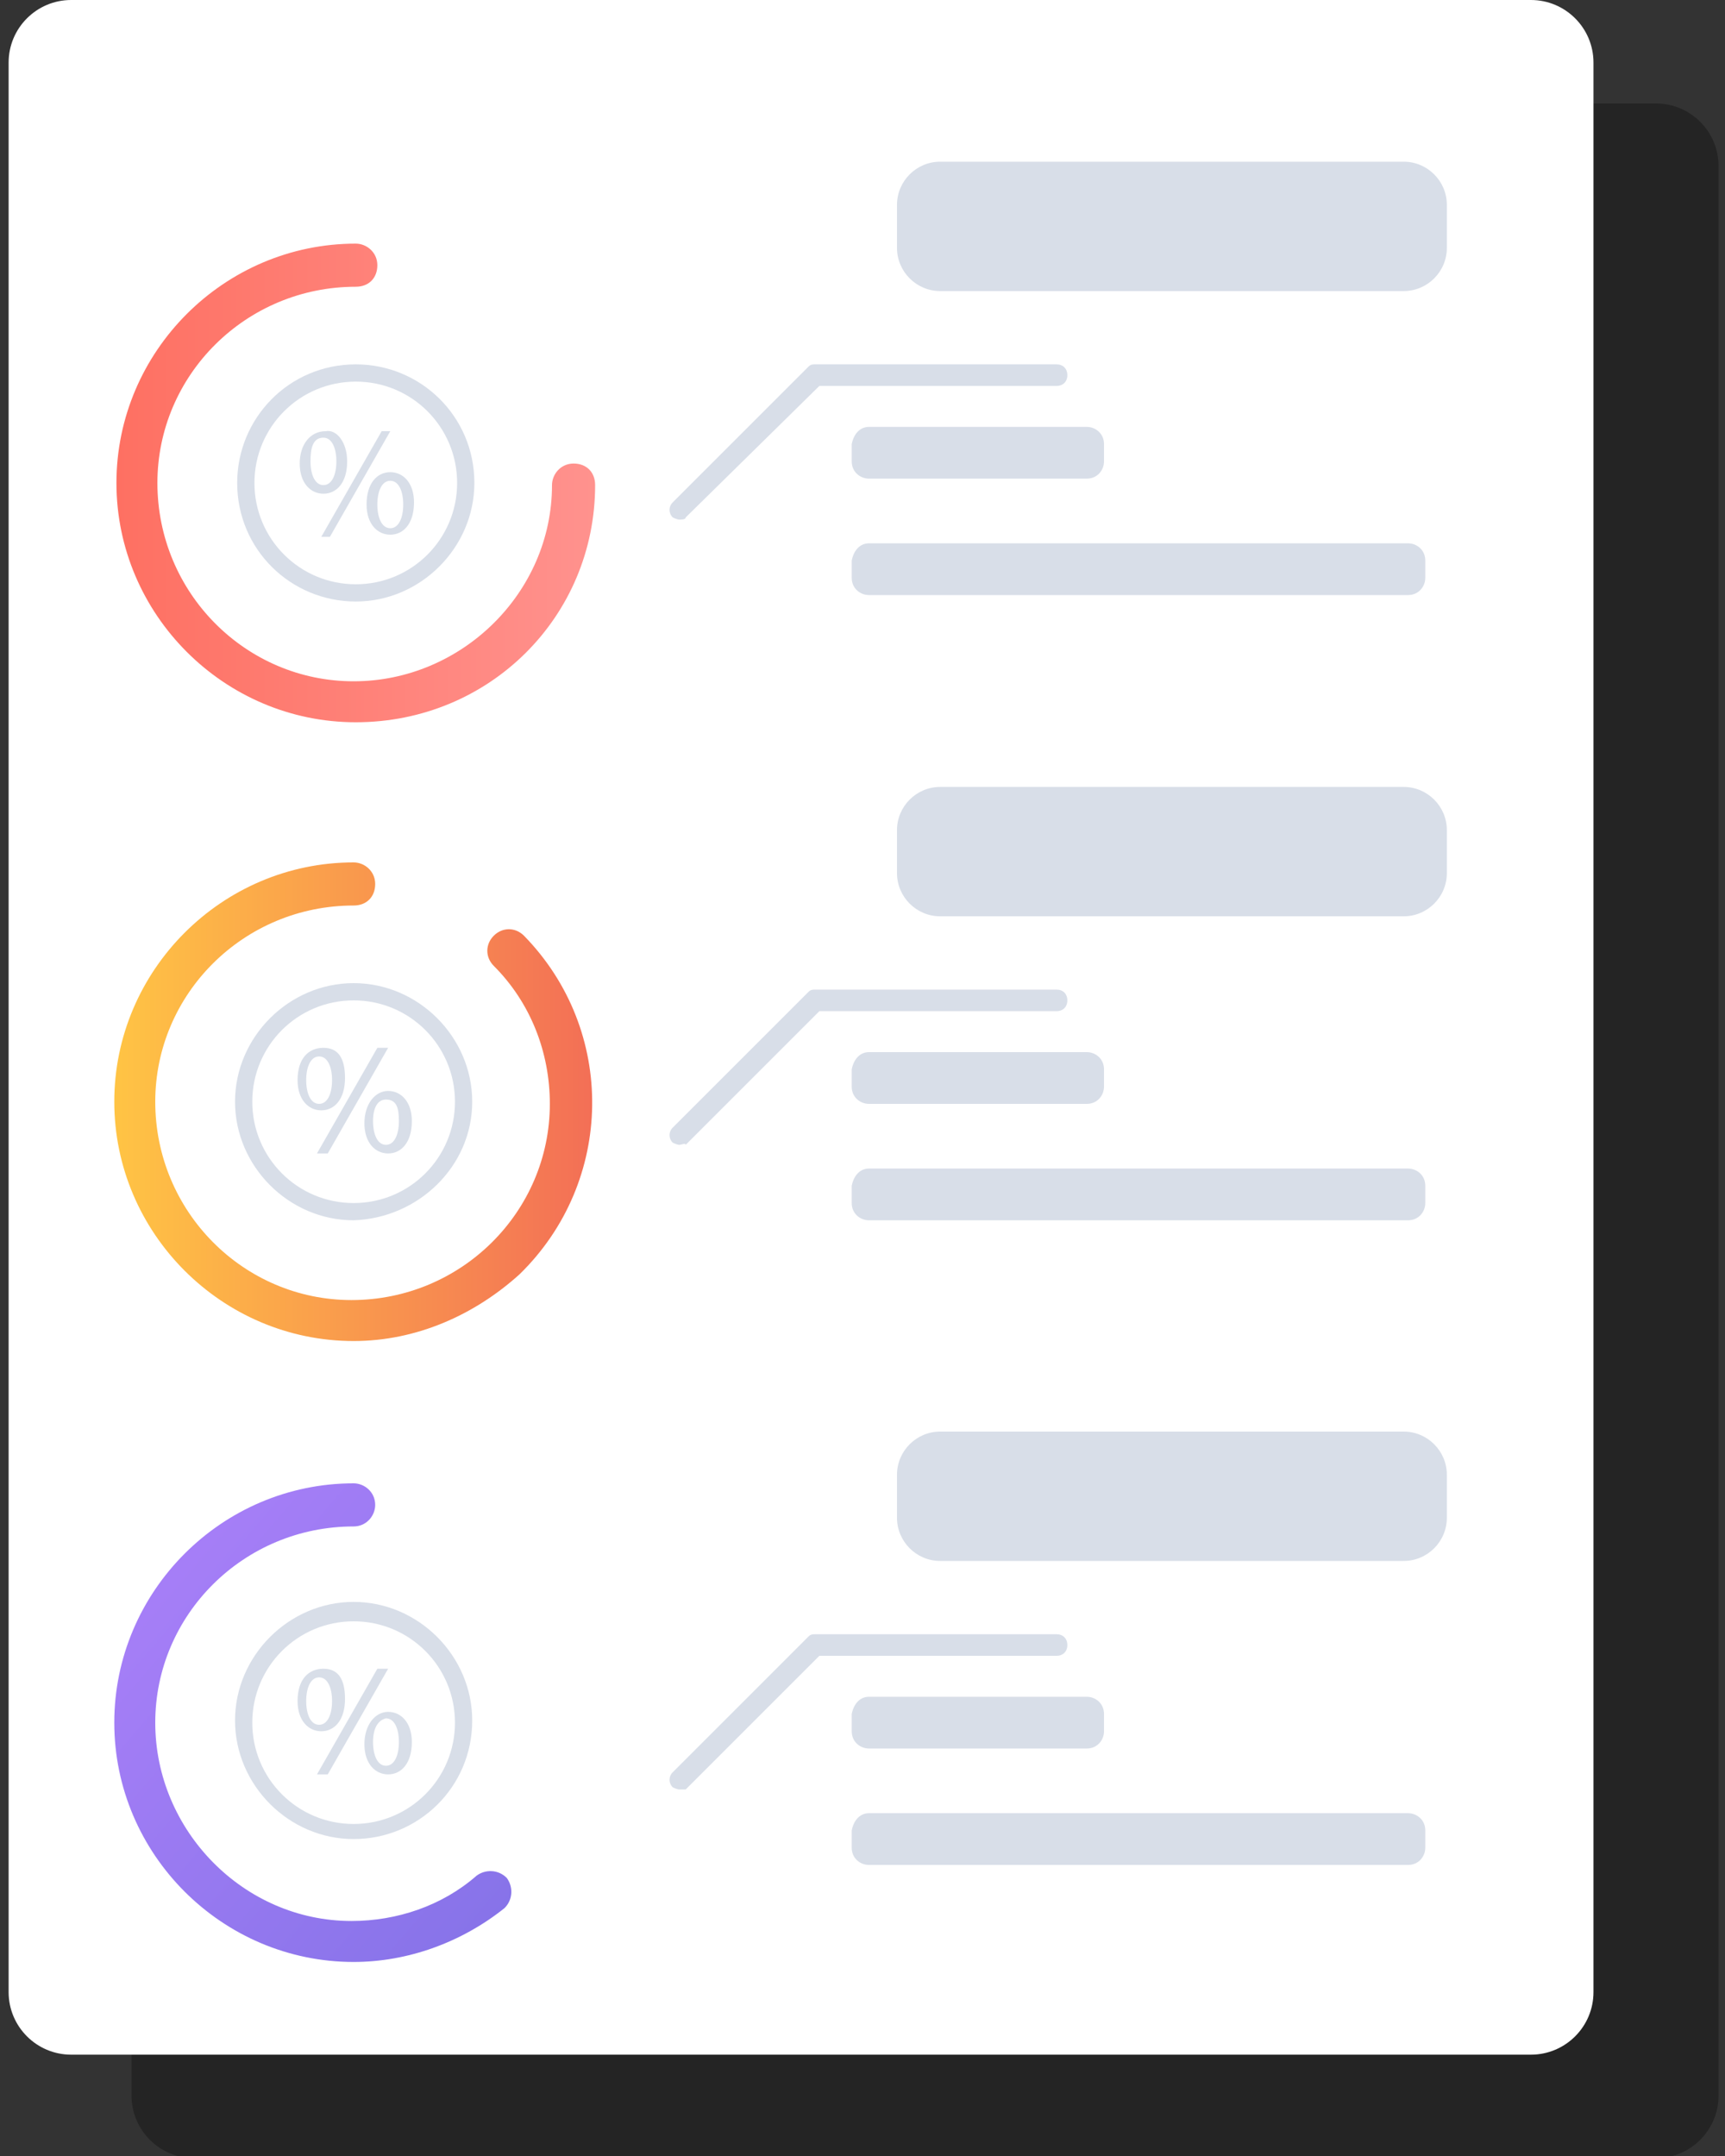 <?xml version="1.0" encoding="utf-8"?>
<!-- Generator: Adobe Illustrator 25.3.1, SVG Export Plug-In . SVG Version: 6.00 Build 0)  -->
<svg version="1.1" id="圖層_1" xmlns="http://www.w3.org/2000/svg" xmlns:xlink="http://www.w3.org/1999/xlink" x="0px" y="0px"
	 viewBox="0 0 80 100" style="enable-background:new 0 0 80 100;" xml:space="preserve">
<rect x="0" y="0" width="80" height="100" fill="#333333" stroke="none"/>
<style type="text/css">
	.st0{opacity:0.3;}
	.st1{fill:#FFFFFF;}
	.st2{fill:#D8DEE8;}
	.st3{fill:url(#SVGID_1_);}
	.st4{fill:url(#SVGID_2_);}
	.st5{fill:url(#SVGID_3_);}
</style>
<g id="圖層_2_1_">
	<g id="artwork">
		<g>
			<path class="st0" d="M9,4.8h67.8c1.6,0,2.9,1.3,2.9,2.9v89.5c0,1.6-1.3,2.9-2.9,2.9H9c-1.6,0-2.9-1.3-2.9-2.9V7.6
				C6.1,6,7.4,4.8,9,4.8z"/>
			<path class="st1" d="M3.3,0H71c1.6,0,2.9,1.3,2.9,2.9v89.5c0,1.6-1.3,2.9-2.9,2.9H3.3c-1.6,0-2.9-1.3-2.9-2.9V2.9
				C0.4,1.3,1.7,0,3.3,0z"/>
			<path class="st2" d="M16.5,27.9c-3,0-5.5-2.4-5.5-5.5c0-3,2.4-5.5,5.5-5.5c3,0,5.5,2.4,5.5,5.5c0,0,0,0,0,0
				C22,25.4,19.5,27.9,16.5,27.9z M16.5,17.7c-2.6,0-4.7,2.1-4.7,4.7s2.1,4.7,4.7,4.7s4.7-2.1,4.7-4.7
				C21.2,19.8,19.1,17.7,16.5,17.7L16.5,17.7z"/>
			
				<linearGradient id="SVGID_1_" gradientUnits="userSpaceOnUse" x1="5.429" y1="78.717" x2="27.624" y2="78.717" gradientTransform="matrix(1 0 0 -1 0 101.14)">
				<stop  offset="0" style="stop-color:#FE7062"/>
				<stop  offset="1" style="stop-color:#FF928E"/>
			</linearGradient>
			<path class="st3" d="M16.5,33.5c-6.1,0-11.1-5-11.1-11.1c0-6.1,5-11.1,11.1-11.1c0.5,0,1,0.4,1,1s-0.4,1-1,1
				c-5.1,0-9.2,4.1-9.2,9.1c0,5.1,4.1,9.2,9.1,9.2s9.2-4.1,9.2-9.1c0,0,0,0,0,0c0-0.5,0.4-1,1-1s1,0.4,1,1
				C27.6,28.6,22.7,33.5,16.5,33.5z"/>
			<path class="st2" d="M16.1,21.4c0,1-0.5,1.5-1.1,1.5s-1.1-0.5-1.1-1.4s0.5-1.5,1.2-1.5C15.6,19.9,16.1,20.5,16.1,21.4z
				 M14.4,21.4c0,0.6,0.2,1.1,0.6,1.1s0.6-0.5,0.6-1.1c0-0.6-0.2-1.1-0.6-1.1C14.5,20.3,14.4,20.8,14.4,21.4z M14.9,24.9l2.8-4.9
				h0.4l-2.8,4.9H14.9z M19.2,23.3c0,1-0.5,1.5-1.1,1.5c-0.6,0-1.1-0.5-1.1-1.4c0-1,0.5-1.5,1.1-1.5S19.2,22.4,19.2,23.3L19.2,23.3z
				 M17.5,23.4c0,0.6,0.2,1.1,0.6,1.1s0.6-0.5,0.6-1.1c0-0.6-0.2-1.1-0.6-1.1S17.5,22.8,17.5,23.4L17.5,23.4z"/>
			<path class="st2" d="M16.4,56.6c-3,0-5.5-2.5-5.5-5.5s2.5-5.5,5.5-5.5s5.5,2.5,5.5,5.5C21.9,54.1,19.4,56.5,16.4,56.6z
				 M16.4,46.4c-2.6,0-4.7,2.1-4.7,4.7c0,2.6,2.1,4.7,4.7,4.7s4.7-2.1,4.7-4.7l0,0C21.1,48.5,19,46.4,16.4,46.4z"/>
			
				<linearGradient id="SVGID_2_" gradientUnits="userSpaceOnUse" x1="5.276" y1="50.068" x2="27.469" y2="50.068" gradientTransform="matrix(1 0 0 -1 0 101.14)">
				<stop  offset="0" style="stop-color:#FFC444"/>
				<stop  offset="1" style="stop-color:#F36F56"/>
			</linearGradient>
			<path class="st4" d="M16.4,62.2c-6.1,0-11.1-5-11.1-11.1c0-6.1,5-11.1,11.1-11.1c0.5,0,1,0.4,1,1s-0.4,1-1,1
				c-5.1,0-9.2,4.1-9.2,9.1c0,5.1,4.1,9.2,9.1,9.2c5.1,0,9.2-4.1,9.2-9.1c0-2.4-0.9-4.7-2.6-6.4c-0.4-0.4-0.4-1,0-1.4s1-0.4,1.4,0
				c4.3,4.4,4.2,11.4-0.2,15.7C22,61,19.3,62.2,16.4,62.2z"/>
			<path class="st2" d="M16,50c0,1-0.5,1.5-1.1,1.5s-1.1-0.5-1.1-1.4c0-1,0.5-1.5,1.2-1.5S16,49.1,16,50z M14.2,50.1
				c0,0.6,0.2,1.1,0.6,1.1s0.6-0.5,0.6-1.1c0-0.6-0.2-1.1-0.6-1.1S14.2,49.5,14.2,50.1z M14.7,53.5l2.8-4.9H18l-2.8,4.9H14.7z
				 M19.1,52c0,1-0.5,1.5-1.1,1.5s-1.1-0.5-1.1-1.4s0.5-1.5,1.1-1.5C18.6,50.6,19.1,51.1,19.1,52z M17.3,52c0,0.6,0.2,1.1,0.6,1.1
				s0.6-0.5,0.6-1.1S18.4,51,17.9,51C17.5,51,17.3,51.4,17.3,52L17.3,52z"/>
			<path class="st2" d="M16.4,85.3c-3,0-5.5-2.5-5.5-5.5c0-3,2.5-5.5,5.5-5.5s5.5,2.5,5.5,5.5C21.9,82.9,19.4,85.3,16.4,85.3z
				 M16.4,75.2c-2.6,0-4.7,2.1-4.7,4.7c0,2.6,2.1,4.7,4.7,4.7s4.7-2.1,4.7-4.7l0,0C21.1,77.3,19,75.2,16.4,75.2z"/>
			
				<linearGradient id="SVGID_3_" gradientUnits="userSpaceOnUse" x1="4.795" y1="29.586" x2="44.78" y2="-4.614" gradientTransform="matrix(1 0 0 -1 0 101.14)">
				<stop  offset="0" style="stop-color:#AA80F9"/>
				<stop  offset="1" style="stop-color:#6165D7"/>
			</linearGradient>
			<path class="st5" d="M16.4,91c-6.1,0-11.1-5-11.1-11.1c0-6.1,5-11.1,11.1-11.1c0.5,0,1,0.4,1,1c0,0.5-0.4,1-1,1
				c-5.1,0-9.2,4.1-9.2,9.1s4.1,9.2,9.1,9.2c2.1,0,4.2-0.7,5.8-2.1c0.4-0.3,1-0.3,1.4,0.1c0.3,0.4,0.3,1-0.1,1.4
				C21.4,90.1,18.9,91,16.4,91z"/>
			<path class="st2" d="M16,78.8c0,1-0.5,1.5-1.1,1.5s-1.1-0.5-1.1-1.4c0-1,0.5-1.5,1.2-1.5S16,77.9,16,78.8z M14.2,78.9
				c0,0.6,0.2,1.1,0.6,1.1s0.6-0.5,0.6-1.1s-0.2-1.1-0.6-1.1S14.2,78.3,14.2,78.9z M14.7,82.3l2.8-4.9H18l-2.8,4.9H14.7z M19.1,80.8
				c0,1-0.5,1.5-1.1,1.5s-1.1-0.5-1.1-1.4s0.5-1.5,1.1-1.5C18.6,79.4,19.1,79.9,19.1,80.8z M17.3,80.8c0,0.6,0.2,1.1,0.6,1.1
				s0.6-0.5,0.6-1.1c0-0.6-0.2-1.1-0.6-1.1C17.5,79.8,17.3,80.2,17.3,80.8L17.3,80.8z"/>
			<path class="st2" d="M31.5,24.1c-0.1,0-0.3-0.1-0.3-0.1c-0.2-0.2-0.2-0.5,0-0.7c0,0,0,0,0,0l6.3-6.3c0.1-0.1,0.2-0.1,0.3-0.1H49
				c0.3,0,0.5,0.2,0.5,0.5c0,0.3-0.2,0.5-0.5,0.5H38L31.8,24C31.8,24.1,31.6,24.1,31.5,24.1z"/>
			<path class="st2" d="M43.6,7.5h21.5c1.1,0,2,0.9,2,2v2c0,1.1-0.9,2-2,2H43.6c-1.1,0-2-0.9-2-2v-2C41.6,8.4,42.5,7.5,43.6,7.5z"/>
			<path class="st2" d="M40.3,19.8h10.1c0.4,0,0.8,0.3,0.8,0.8v0.8c0,0.4-0.3,0.8-0.8,0.8H40.3c-0.4,0-0.8-0.3-0.8-0.8v-0.8
				C39.6,20.1,39.9,19.8,40.3,19.8z"/>
			<path class="st2" d="M40.3,25.2h25c0.4,0,0.8,0.3,0.8,0.8v0.8c0,0.4-0.3,0.8-0.8,0.8h-25c-0.4,0-0.8-0.3-0.8-0.8v-0.8
				C39.6,25.5,39.9,25.2,40.3,25.2z"/>
			<path class="st2" d="M31.5,53.1c-0.1,0-0.3-0.1-0.3-0.1c-0.2-0.2-0.2-0.5,0-0.7c0,0,0,0,0,0l6.3-6.3c0.1-0.1,0.2-0.1,0.3-0.1H49
				c0.3,0,0.5,0.2,0.5,0.5s-0.2,0.5-0.5,0.5H38l-6.2,6.2C31.8,53,31.6,53.1,31.5,53.1z"/>
			<path class="st2" d="M43.6,36.5h21.5c1.1,0,2,0.9,2,2v2c0,1.1-0.9,2-2,2H43.6c-1.1,0-2-0.9-2-2v-2C41.6,37.4,42.5,36.5,43.6,36.5
				z"/>
			<path class="st2" d="M40.3,48.8h10.1c0.4,0,0.8,0.3,0.8,0.8v0.8c0,0.4-0.3,0.8-0.8,0.8H40.3c-0.4,0-0.8-0.3-0.8-0.8v-0.8
				C39.6,49.1,39.9,48.8,40.3,48.8z"/>
			<path class="st2" d="M40.3,54.2h25c0.4,0,0.8,0.3,0.8,0.8v0.8c0,0.4-0.3,0.8-0.8,0.8h-25c-0.4,0-0.8-0.3-0.8-0.8v-0.8
				C39.6,54.5,39.9,54.2,40.3,54.2z"/>
			<path class="st2" d="M31.5,83c-0.1,0-0.3-0.1-0.3-0.1c-0.2-0.2-0.2-0.5,0-0.7c0,0,0,0,0,0l6.3-6.3c0.1-0.1,0.2-0.1,0.3-0.1H49
				c0.3,0,0.5,0.2,0.5,0.5s-0.2,0.5-0.5,0.5H38l-6.2,6.2C31.8,83,31.6,83,31.5,83z"/>
			<path class="st2" d="M43.6,66.4h21.5c1.1,0,2,0.9,2,2v2c0,1.1-0.9,2-2,2H43.6c-1.1,0-2-0.9-2-2v-2C41.6,67.3,42.5,66.4,43.6,66.4
				z"/>
			<path class="st2" d="M40.3,78.7h10.1c0.4,0,0.8,0.3,0.8,0.8v0.8c0,0.4-0.3,0.8-0.8,0.8H40.3c-0.4,0-0.8-0.3-0.8-0.8v-0.8
				C39.6,79,39.9,78.7,40.3,78.7z"/>
			<path class="st2" d="M40.3,84.1h25c0.4,0,0.8,0.3,0.8,0.8v0.8c0,0.4-0.3,0.8-0.8,0.8h-25c-0.4,0-0.8-0.3-0.8-0.8v-0.8
				C39.6,84.4,39.9,84.1,40.3,84.1z"/>
		</g>
	</g>
</g>
</svg>

